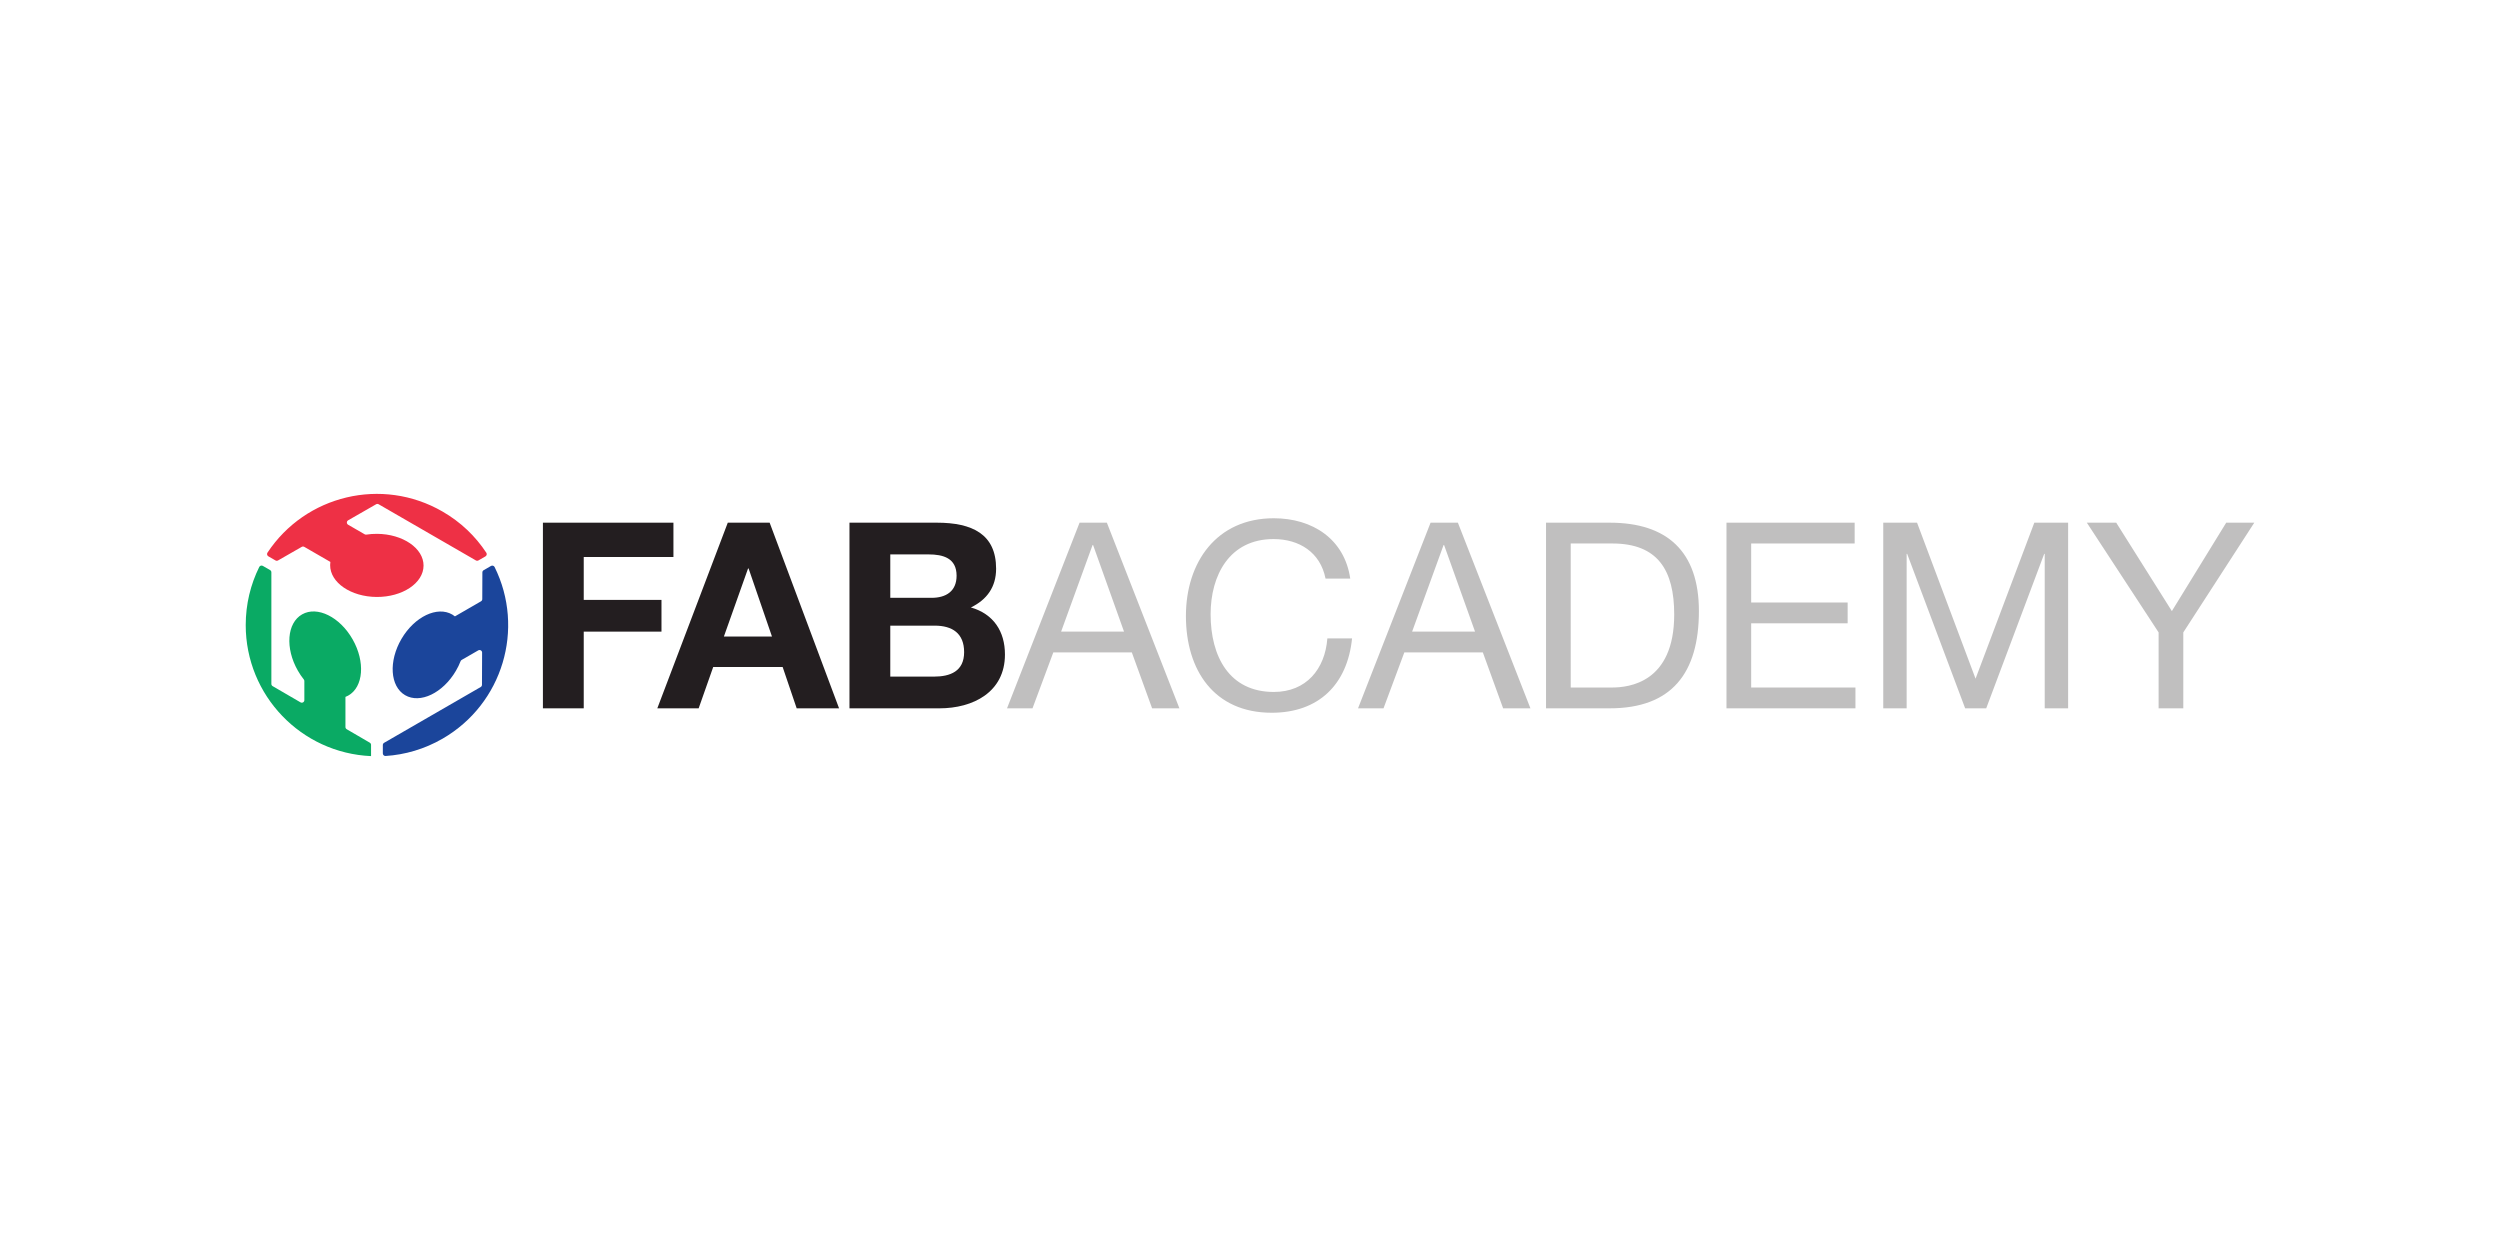 <?xml version="1.0" encoding="utf-8"?>
<!-- Generator: Adobe Illustrator 17.0.0, SVG Export Plug-In . SVG Version: 6.00 Build 0)  -->
<!DOCTYPE svg PUBLIC "-//W3C//DTD SVG 1.1//EN" "http://www.w3.org/Graphics/SVG/1.1/DTD/svg11.dtd">
<svg version="1.1" id="fabacademy" xmlns="http://www.w3.org/2000/svg" xmlns:xlink="http://www.w3.org/1999/xlink" x="0px" y="0px"
	 width="500px" height="250px" viewBox="0 0 500 250" enable-background="new 0 0 500 250" xml:space="preserve">
<g>
	<path fill="#0AAA64" d="M74.211,151.223v-2.247c0-0.182-0.097-0.35-0.254-0.441l-4.615-2.69c-0.157-0.092-0.254-0.26-0.254-0.441
		v-6.025c0.193-0.077,0.389-0.164,0.573-0.271c3.033-1.719,3.418-6.756,0.863-11.237c-2.547-4.486-7.074-6.724-10.103-4.998
		c-3.032,1.717-3.42,6.752-0.861,11.236c0.364,0.642,0.769,1.238,1.201,1.779c0.07,0.088,0.109,0.196,0.109,0.309v3.83
		c0,0.394-0.427,0.64-0.768,0.442l-5.574-3.243c-0.157-0.092-0.254-0.26-0.254-0.442V114.46c0-0.183-0.097-0.351-0.255-0.442
		l-1.45-0.838c-0.256-0.148-0.589-0.051-0.72,0.214c-1.734,3.506-2.705,7.439-2.705,11.614
		C49.143,139.11,60.256,150.614,74.211,151.223"/>
	<path fill="#EE3045" d="M60.349,109.372c0.158-0.091,0.352-0.09,0.51,0.001l5.215,3.012c-0.031,0.209-0.044,0.422-0.044,0.637
		c-0.021,3.485,4.139,6.337,9.298,6.372c5.159,0.029,9.361-2.77,9.382-6.257c0.02-3.484-4.146-6.333-9.304-6.369
		c-0.735-0.005-1.452,0.05-2.138,0.157c-0.113,0.018-0.226-0.003-0.325-0.06l-3.315-1.916c-0.341-0.197-0.34-0.69,0.001-0.886
		l5.593-3.209c0.158-0.091,0.352-0.09,0.51,0.001l19.446,11.231c0.158,0.091,0.353,0.091,0.511,0l1.399-0.807
		c0.255-0.147,0.339-0.483,0.177-0.729c-2.174-3.302-5.115-6.14-8.771-8.247c-12.091-6.983-27.412-3.26-35.001,8.232
		c-0.162,0.246-0.08,0.582,0.175,0.729l1.43,0.826c0.158,0.091,0.352,0.091,0.51,0.001L60.349,109.372z"/>
	<path fill="#1B459B" d="M96.455,119.822c-0.001,0.182-0.098,0.349-0.255,0.44l-5.215,3.014c-0.164-0.135-0.335-0.256-0.524-0.364
		c-3.007-1.757-7.564,0.42-10.167,4.873c-2.605,4.453-2.284,9.49,0.724,11.25c3.007,1.761,7.558-0.418,10.165-4.875
		c0.373-0.631,0.687-1.277,0.936-1.923c0.041-0.106,0.115-0.194,0.214-0.251l3.322-1.913c0.341-0.197,0.768,0.051,0.766,0.445
		l-0.025,6.445c-0.001,0.182-0.098,0.35-0.255,0.441l-19.319,11.157c-0.158,0.091-0.255,0.26-0.255,0.443v1.677
		c0,0.296,0.25,0.536,0.545,0.517c3.899-0.253,7.784-1.376,11.395-3.459c12.059-6.967,16.503-22.029,10.412-34.334
		c-0.131-0.265-0.464-0.362-0.72-0.215l-1.467,0.846c-0.158,0.091-0.255,0.259-0.256,0.441L96.455,119.822z"/>
	<g>
		<g>
			<path fill="#231E20" d="M108.583,104.536h26.104v6.864h-17.94v8.58h15.549v6.345h-15.549v15.34h-8.164V104.536z"/>
			<path fill="#231E20" d="M145.556,104.536h8.372l13.885,37.129h-8.477l-2.808-8.268h-13.885l-2.912,8.268h-8.269L145.556,104.536z
				 M144.776,127.313h9.621l-4.68-13.624h-0.104L144.776,127.313z"/>
			<path fill="#231E20" d="M169.893,104.536h17.473c7.072,0,11.856,2.288,11.856,9.204c0,3.641-1.82,6.188-5.044,7.749
				c4.524,1.3,6.812,4.784,6.812,9.413c0,7.54-6.396,10.764-13.104,10.764h-17.992V104.536z M178.057,119.565h8.269
				c2.86,0,4.992-1.3,4.992-4.42c0-3.536-2.704-4.264-5.616-4.264h-7.645V119.565z M178.057,135.322h8.736
				c3.224,0,6.032-1.04,6.032-4.889c0-3.796-2.392-5.304-5.876-5.304h-8.893V135.322z"/>
			<path fill="#C0BFBF" d="M215.914,104.536h5.46l14.508,37.129h-5.46l-4.056-11.18h-15.705l-4.16,11.18h-5.096L215.914,104.536z
				 M212.222,126.325h12.584l-6.188-17.317h-0.104L212.222,126.325z"/>
			<path fill="#C0BFBF" d="M265.108,115.717c-1.04-5.252-5.252-7.904-10.4-7.904c-8.841,0-12.585,7.28-12.585,15.028
				c0,8.477,3.744,15.549,12.637,15.549c6.5,0,10.244-4.576,10.713-10.713h4.939c-0.936,9.257-6.708,14.873-16.068,14.873
				c-11.544,0-17.16-8.528-17.16-19.345c0-10.765,6.136-19.553,17.576-19.553c7.748,0,14.145,4.16,15.289,12.064H265.108z"/>
			<path fill="#C0BFBF" d="M286.116,104.536h5.46l14.509,37.129h-5.46l-4.057-11.18h-15.704l-4.16,11.18h-5.097L286.116,104.536z
				 M282.423,126.325h12.585l-6.188-17.317h-0.104L282.423,126.325z"/>
			<path fill="#C0BFBF" d="M309.205,104.536h12.74c11.44,0,17.836,5.72,17.836,17.681c0,12.429-5.46,19.448-17.836,19.448h-12.74
				V104.536z M314.145,137.505h8.217c3.38,0,12.48-0.936,12.48-14.612c0-8.84-3.276-14.196-12.377-14.196h-8.32V137.505z"/>
			<path fill="#C0BFBF" d="M345.295,104.536h25.637v4.16h-20.697v11.805h19.293v4.16h-19.293v12.844h20.854v4.16h-25.793V104.536z"
				/>
			<path fill="#C0BFBF" d="M376.65,104.536h6.76l11.701,31.201l11.752-31.201h6.761v37.129h-4.681v-30.889h-0.104l-11.597,30.889
				h-4.212l-11.597-30.889h-0.104v30.889h-4.68V104.536z"/>
			<path fill="#C0BFBF" d="M436.66,126.481v15.185h-4.939v-15.185l-14.354-21.944h5.877l11.128,17.681l10.868-17.681h5.617
				L436.66,126.481z"/>
		</g>
	</g>
</g>
</svg>
